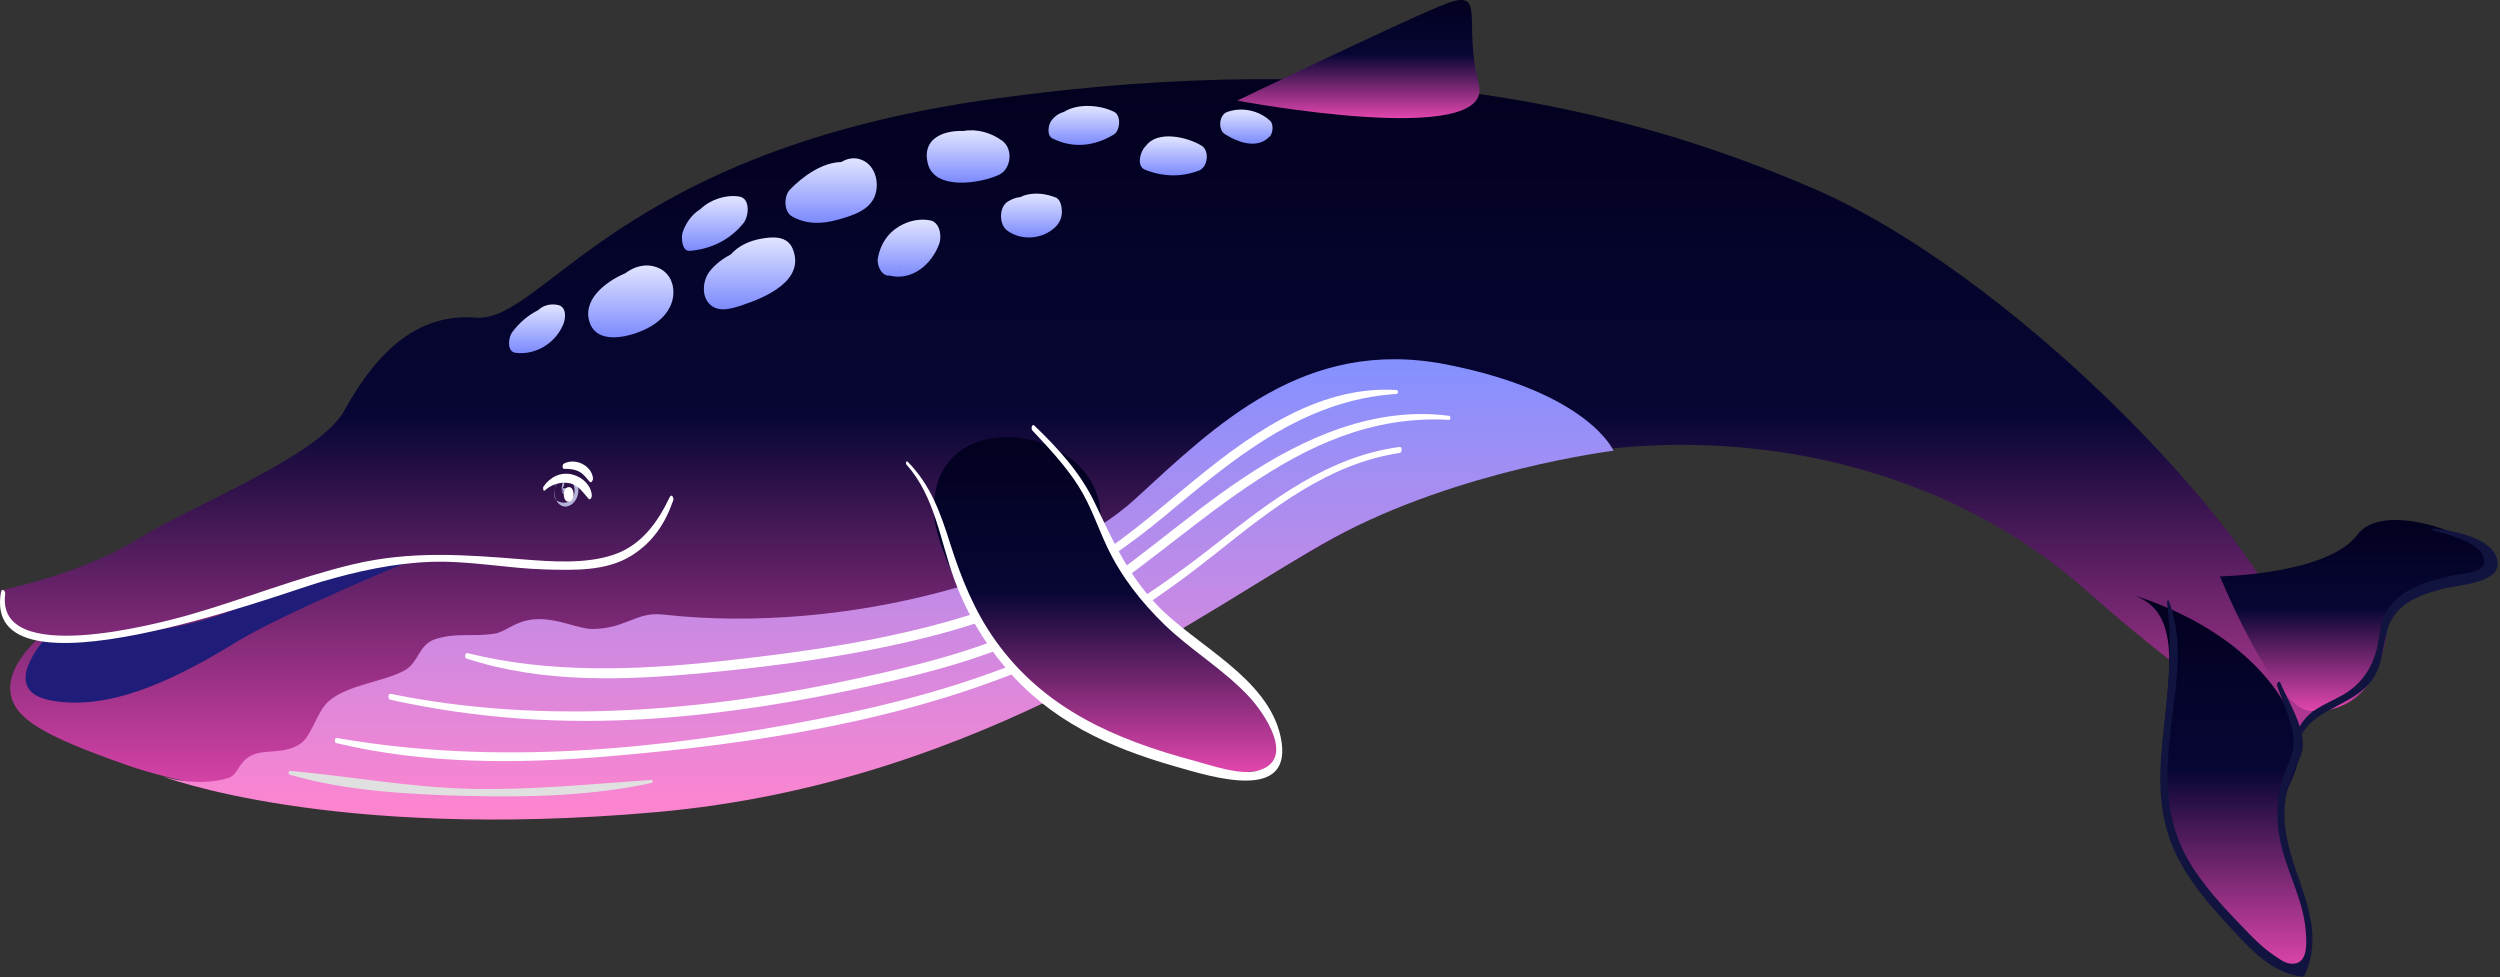 <svg width="1021" height="399" viewBox="0 0 1021 399" fill="none" xmlns="http://www.w3.org/2000/svg">
<rect x="0" y="0" width="1021" height="399" fill="#333333" stroke="none"/>
<path fill-rule="evenodd" clip-rule="evenodd" d="M14.905 261.447C14.905 261.447 -2.635 253.901 0.34 241.053C0.34 241.053 32.877 234.651 55.847 220.404C78.816 206.158 130.257 186.308 140.562 167.788C150.868 149.267 166.876 127.509 194.345 129.717C221.813 131.925 251.96 61.712 405.345 40.412C558.73 19.113 661.403 42.894 740.304 76.849C819.206 110.804 917.399 210.743 938.358 263.712C959.317 316.68 925.05 305.661 851.453 240.635C777.857 175.609 653.216 158.266 544.894 219.756C436.572 281.245 392.598 304.699 288.82 320.466C185.041 336.235 93.693 327.141 51.965 312.515C17.038 300.276 5.529 293.317 4.262 282.57C2.995 271.824 14.905 261.447 14.905 261.447" fill="url(#paint0_linear_108_6)"/>
<path fill-rule="evenodd" clip-rule="evenodd" d="M30.819 286.962C48.31 286.961 68.962 279.172 95.728 262.674C116.508 249.862 169.591 228.277 169.591 228.277C169.591 228.277 169.51 228.276 169.35 228.276C166.245 228.276 133.75 228.676 103.992 245.032C77.643 259.513 34.67 260.614 22.202 260.614C19.963 260.614 18.712 260.579 18.712 260.579C18.712 260.579 -1.178 281.948 20.742 286.046C23.991 286.655 27.337 286.962 30.819 286.962" fill="#1F1D79"/>
<path fill-rule="evenodd" clip-rule="evenodd" d="M65.648 316.828C65.648 316.828 79.357 321.745 92.921 317.869C97.437 316.577 97.092 311.283 102.683 308.538C108.442 305.703 116.408 308.374 123.073 303.439C127.132 300.431 129.651 290.568 133.966 286.612C141.515 279.707 156.266 278.586 165.025 273.923C171.114 270.678 170.881 263.34 177.579 261.101C186.146 258.236 192.138 260.175 201.731 258.836C206.44 258.178 210.25 253.589 218.119 252.932C227.288 252.168 236.071 256.868 241.718 256.868C255.483 256.868 259.822 249.77 270.555 250.965C347.44 259.52 430.496 234.082 463.444 203.927C496.391 173.772 532.774 137.445 590.788 148.865C648.802 160.286 658.967 184.076 658.967 184.076C658.967 184.076 595.849 191.839 544.697 219.656C493.545 247.472 402.003 319.723 268.301 331.644C134.592 343.565 65.648 316.828 65.648 316.828" fill="url(#paint1_linear_108_6)"/>
<path fill-rule="evenodd" clip-rule="evenodd" d="M505.291 41.086C505.291 41.086 568.195 10.804 588.182 2.443C608.167 -5.918 597.011 7.778 603.934 34.388C610.857 60.999 505.291 41.086 505.291 41.086" fill="url(#paint2_linear_108_6)"/>
<path fill-rule="evenodd" clip-rule="evenodd" d="M906.639 235.409C906.639 235.409 950.709 234.553 962.741 218.397C974.774 202.241 1021.9 222.556 1019.44 232.335C1016.98 242.113 977.998 232.254 974.951 257.081C971.902 281.909 958.852 291.009 943.851 290.416C928.851 289.821 906.639 235.409 906.639 235.409" fill="url(#paint3_linear_108_6)"/>
<path fill-rule="evenodd" clip-rule="evenodd" d="M871.329 243.196C871.329 243.196 911.811 253.838 931.676 285.099C951.543 316.36 923.601 320.42 932.863 346.613C942.124 372.805 947.764 392.915 937.329 396.634C926.894 400.353 891.962 359.714 884.384 329.973C876.805 300.23 899.523 252.318 871.329 243.196" fill="url(#paint4_linear_108_6)"/>
<path fill-rule="evenodd" clip-rule="evenodd" d="M2.117 242.598C-1.798 272.317 63.904 254.921 77.359 251.083C99.736 244.696 121.39 235.9 144.064 230.495C167.74 224.851 189.443 226.505 213.457 228.434C225.339 229.389 239.283 230.42 250.7 226.513C262.037 222.635 268.616 213.268 273.519 203.023C274.265 201.456 275.324 203.289 274.947 204.356C271.625 213.835 266.763 221.299 258.018 226.843C247.748 233.35 234.445 232.881 222.764 232.568C207.102 232.146 191.642 228.905 175.932 229.466C160.744 230.009 145.837 233.324 131.299 237.562C114.266 242.525 -7.936 288.547 0.408 241.836C0.737 240.041 2.302 241.207 2.117 242.598" fill="white"/>
<path fill-rule="evenodd" clip-rule="evenodd" d="M229.462 195.907C227.492 196.047 226.647 198.291 226.448 200.068C226.248 201.887 226.695 203.894 227.851 205.32C230.427 208.493 234.311 206.386 235.619 203.191C236.432 201.213 236.528 198.776 235.356 196.923C234.295 195.246 232.461 194.592 230.595 195.149C228.705 195.711 227.181 197.353 226.599 199.259C226.256 200.412 226.176 201.682 226.456 202.86C226.814 204.383 227.803 204.832 229.175 205.169C231.95 205.851 234.263 203.99 234.622 201.163C234.933 198.787 233.912 195.682 231.129 196.044C229.813 196.216 229.374 198.443 229.454 199.495C229.55 200.75 230.204 201.953 231.552 201.778C231.105 201.836 230.938 201.429 230.906 201.022C231.041 200.501 231.177 199.98 231.312 199.46C231.552 199.278 231.496 199.27 231.145 199.438C230.403 199.423 229.781 199.375 229.071 199.082C229.406 199.568 229.733 200.054 230.06 200.54C230.084 200.647 230.068 200.829 230.052 200.937C229.997 201.158 229.933 201.378 229.869 201.598C229.917 201.518 229.957 201.437 229.997 201.355C229.853 201.422 230.236 201.166 230.347 201.088C230.81 200.758 231.432 200.54 231.998 200.655C232.19 200.693 232.405 200.745 232.572 200.862C232.676 200.937 232.955 201.251 232.788 201.124C232.708 201.06 232.812 200.837 232.772 200.767C232.852 200.906 232.652 201.148 232.772 200.864C232.66 201.131 232.724 201.127 232.509 201.34C231.727 202.117 230.547 202.346 229.789 201.365C229.51 201.004 229.382 200.481 229.398 200.241C229.422 199.83 229.885 199.141 230.164 198.64C230.507 198.04 230.627 195.825 229.462 195.907" fill="#B6B3D9"/>
<path fill-rule="evenodd" clip-rule="evenodd" d="M222.55 200.259C225.035 197.913 228.999 196.655 232.411 197.308C236.375 198.071 237.861 201.002 240.363 203.666C241.134 204.487 241.735 202.991 241.703 202.403C241.475 198.196 237.837 194.84 233.824 193.808C228.967 192.556 224.686 194.827 221.957 198.722C221.657 199.152 221.803 200.963 222.55 200.259" fill="white"/>
<path fill-rule="evenodd" clip-rule="evenodd" d="M230.396 191.497C232.517 191.436 234.515 191.591 236.448 192.577C238.421 193.583 239.338 195.15 240.771 196.693C241.566 197.55 242.27 195.993 242.196 195.339C241.574 190.006 234.859 186.848 230.24 189.375C229.667 189.69 229.503 191.523 230.396 191.497" fill="white"/>
<path fill-rule="evenodd" clip-rule="evenodd" d="M232.179 204.901C229.547 204.901 229.662 198.933 232.327 198.933C234.959 198.933 234.853 204.901 232.179 204.901" fill="white"/>
<path fill-rule="evenodd" clip-rule="evenodd" d="M885.821 245.512C893.227 265.091 886.981 287.479 885.548 307.574C884.493 322.344 885.681 336.755 892.956 349.953C899.007 360.933 907.762 370.188 916.421 379.149C920.076 382.933 923.719 386.721 928.077 389.709C930.062 391.07 932.71 393.187 935.23 393.517C942.922 394.521 942.067 384.781 941.596 379.547C940.519 367.57 934.398 356.788 931.639 345.209C929.445 336.003 929.514 326.583 932.459 317.545C934.514 311.238 937.631 306.74 936.512 299.633C935.513 293.293 932.005 286.209 929.998 280.088C929.677 279.106 930.742 277.534 931.337 278.956C934.518 286.553 940.986 296.443 940.505 304.942C940.302 308.516 938.276 311.486 936.862 314.658C933.185 322.905 932.129 331.667 933.642 340.568C936.963 360.104 950.325 377.708 941.434 397.799C941.226 398.267 940.771 398.93 940.158 398.856C926.791 397.238 917.779 386.207 909.147 376.9C899.273 366.254 889.852 354.637 885.417 340.594C881.023 326.681 882.031 311.959 883.655 297.686C885.656 280.1 887.278 263.653 885.023 245.996C884.958 245.49 885.533 244.752 885.821 245.512" fill="#11143F"/>
<path fill-rule="evenodd" clip-rule="evenodd" d="M938.558 298.039C942.035 289.974 949.589 287.899 956.709 283.851C964.852 279.222 969.315 272.099 971.105 263.017C972.05 258.225 972.291 253.642 974.92 249.34C980.578 240.079 991.769 237.27 1001.61 235.062C1007.12 233.826 1018.04 233.955 1013.58 226.136C1010.71 221.109 998.598 217.793 993.705 216.728C993.333 216.647 993.328 215.803 993.726 215.844C1001.17 216.608 1016.97 219.223 1019.68 227.994C1022.79 238.069 1004.54 238.845 999.05 240.161C990.145 242.294 979.933 245.486 975.894 254.703C972.806 261.747 973.809 269.438 969.712 276.246C962.647 287.986 946.354 288.532 940.069 299.905C939.234 301.416 938.147 298.996 938.558 298.039" fill="#11143F"/>
<path fill-rule="evenodd" clip-rule="evenodd" d="M570.388 160.878C531.508 163.351 503.304 187.846 474.623 211.589C447.641 233.926 418.977 249.472 385.042 258.591C353.263 267.13 320.039 271.792 287.319 274.862C255.209 277.875 221.551 279.132 190.524 268.939C189.618 268.641 189.898 266.479 190.981 266.748C224.494 275.099 259.884 273.736 293.959 270.063C327.577 266.438 361.724 261.642 394.125 251.756C410.135 246.871 425.768 240.544 440.231 232.074C456.061 222.804 469.963 210.832 484.036 199.174C508.278 179.094 537.072 157.187 570.426 159.287C571.137 159.332 571.093 160.833 570.388 160.878" fill="white"/>
<path fill-rule="evenodd" clip-rule="evenodd" d="M591.757 171.473C528.34 167.921 486.777 221.434 437.079 251.238C412.306 266.095 384.48 273.597 356.508 279.871C326.748 286.546 296.539 291.487 266.089 293.52C230.017 295.928 194.692 293.567 159.398 285.772C158.34 285.539 158.444 283.147 159.454 283.354C222.375 296.175 288.158 290.545 350.437 277.016C380.005 270.593 409.729 263.096 435.924 247.436C461.392 232.211 483.052 211.642 507.686 195.216C532.429 178.716 561.431 165.839 591.797 169.823C592.52 169.918 592.493 171.515 591.757 171.473" fill="white"/>
<path fill-rule="evenodd" clip-rule="evenodd" d="M137.497 301.372C203.094 312.897 270.567 306.092 335.523 293.379C364.517 287.705 393.257 280.084 420.555 268.679C448.63 256.949 473.177 240.616 496.964 221.861C519.384 204.183 542.503 186.397 571.654 182.527C572.705 182.388 572.694 184.835 571.593 184.999C542.455 189.353 519.188 207.96 496.827 225.799C474.644 243.494 451.792 258.848 425.686 270.247C370.394 294.39 308.277 303.826 248.525 308.875C211.449 312.008 173.627 312.161 137.264 303.457C136.486 303.272 136.663 301.224 137.497 301.372" fill="white"/>
<path fill-rule="evenodd" clip-rule="evenodd" d="M118.401 314.814C143.109 317.052 167.232 321.559 192.164 322.154C217.017 322.748 241.444 320.163 266.184 318.509C266.673 318.477 266.697 319.625 266.264 319.72C242.117 324.975 216.704 325.67 192.092 325.082C167.849 324.503 141.634 323.212 118.225 316.345C117.68 316.184 117.776 314.757 118.401 314.814" fill="#E0E0E0"/>
<path fill-rule="evenodd" clip-rule="evenodd" d="M381.781 212.748C382.88 222.18 395.074 256.909 427.312 284.644C455.433 308.837 517.4 324.401 522.476 309.429C531.548 282.672 451.855 247.629 449.516 209.593C447.179 171.558 376.076 163.836 381.781 212.748" fill="url(#paint5_linear_108_6)"/>
<path fill-rule="evenodd" clip-rule="evenodd" d="M370.645 188.515C380.068 198.051 384.003 209.269 388.003 221.852C392.502 236.004 397.888 249.483 406.573 261.655C426.482 289.56 455.524 302.079 487.665 310.673C494.207 312.422 506.113 316.686 513.284 314.866C529.849 310.663 516.266 291.201 510.28 284.706C500.002 273.558 486.531 265.708 475.642 255.166C466.098 245.925 457.847 235.421 452.152 223.371C448.251 215.118 445.443 206.438 440.539 198.675C435.22 190.256 428.352 183.004 421.578 175.762C420.96 175.101 421.479 172.893 422.398 173.774C432.162 183.138 441.244 193.07 447.117 205.393C454.448 220.773 460.538 234.521 472.493 247.065C488.344 263.696 517.652 276.539 522.987 300.802C529.033 328.294 494.638 317.198 479.996 313.019C452.805 305.26 428.684 294.272 410.21 272.163C401.373 261.587 394.4 249.517 389.702 236.56C383.944 220.685 381.843 202.735 370.163 189.681C369.818 189.288 370.123 187.986 370.645 188.515" fill="white"/>
<path fill-rule="evenodd" clip-rule="evenodd" d="M268.493 109.25C263.724 107.435 259.132 108.761 255.38 111.591C247.227 115.048 237.466 122.621 240.93 132.002C244.691 142.186 261.268 136.639 267.437 132.258C271.709 129.223 274.893 125.025 275.021 119.572C275.141 114.991 272.773 110.882 268.493 109.25" fill="url(#paint6_linear_108_6)"/>
<path fill-rule="evenodd" clip-rule="evenodd" d="M310.406 97.574C305.863 98.452 301.441 100.483 298.463 103.92C295.082 105.663 292.072 107.981 289.836 110.816C286.923 114.499 286.326 121.164 290.103 124.483C293.823 127.747 299.157 125.947 303.273 124.574C312.714 121.425 328.959 114.516 323.754 101.655C321.519 96.125 315.329 96.623 310.406 97.574" fill="url(#paint7_linear_108_6)"/>
<path fill-rule="evenodd" clip-rule="evenodd" d="M303.676 91.085C305.83 88.385 306.577 80.989 301.876 80.258C296.427 79.41 290.022 81.494 285.939 85.503C282.572 87.496 280.048 91.113 278.778 94.919C278.184 96.69 278.328 102.693 281.655 102.443C290.343 101.791 298.235 97.885 303.676 91.085" fill="url(#paint8_linear_108_6)"/>
<path fill-rule="evenodd" clip-rule="evenodd" d="M350.865 64.938C348.256 64.255 345.76 64.854 343.608 66.178C335.709 66.306 327.73 72.148 322.608 77.437C320.103 80.019 320.007 86.343 323.355 88.305C329.223 91.743 335.717 91.534 342.123 89.741C348.088 88.071 355.489 85.921 357.512 79.389C359.238 73.839 357.031 66.547 350.865 64.938" fill="url(#paint9_linear_108_6)"/>
<path fill-rule="evenodd" clip-rule="evenodd" d="M409.423 57.584C404.927 54.19 398.832 52.502 393.478 53.499C385.056 53.145 376.296 56.816 378.956 66.932C381.839 77.895 400.519 74.891 407.974 71.397C413.006 69.038 413.831 60.912 409.423 57.584" fill="url(#paint10_linear_108_6)"/>
<path fill-rule="evenodd" clip-rule="evenodd" d="M367.683 108.556L367.563 108.708C367.379 109.082 367.427 109.333 367.683 108.556ZM383.552 99.678C380.484 107.932 372.536 114.857 363.231 112.543C360.295 112.939 357.913 108.569 358.547 105.265C359.59 99.857 362.365 95.358 367.153 92.494C370.995 90.196 375.471 89.152 379.905 90.006C383.866 90.77 384.73 96.511 383.552 99.678V99.678Z" fill="url(#paint11_linear_108_6)"/>
<path fill-rule="evenodd" clip-rule="evenodd" d="M431.159 80.669C427.146 79.107 422.856 78.516 418.639 79.709C418.013 79.887 417.427 80.14 416.883 80.45C415.021 80.637 413.166 81.306 411.572 82.325C407.88 84.685 407.964 91.724 411.364 94.188C417.206 98.421 425.746 97.753 430.947 92.779C432.745 91.059 433.668 88.996 433.675 86.449C433.679 84.633 433.182 81.457 431.159 80.669" fill="url(#paint12_linear_108_6)"/>
<path fill-rule="evenodd" clip-rule="evenodd" d="M455.079 45.73C449.566 42.887 440.199 42.035 434.456 45.73C432.53 46.242 430.733 47.452 429.384 49.276C428.069 51.052 427.392 55.328 429.874 56.561C438.273 60.737 447.044 59.73 454.92 54.919C457.473 53.36 457.973 47.221 455.079 45.73" fill="url(#paint13_linear_108_6)"/>
<path fill-rule="evenodd" clip-rule="evenodd" d="M490.727 59.499C484.825 55.908 472.539 53.05 467.89 59.725L467.757 59.829C465.727 61.699 463.989 67.842 467.589 69.296C474.769 72.193 482.403 72.448 489.667 69.658C493.264 68.277 494.097 61.548 490.727 59.499" fill="url(#paint14_linear_108_6)"/>
<path fill-rule="evenodd" clip-rule="evenodd" d="M227.97 124.583C224.993 123.884 221.781 124.676 219.818 126.663C215.6 128.74 212.051 131.863 209.17 135.691C207.625 137.743 206.844 143.631 210.562 144.093C218.9 145.128 226.916 140.057 230.055 132.433C231.085 129.923 231.431 125.398 227.97 124.583" fill="url(#paint15_linear_108_6)"/>
<path fill-rule="evenodd" clip-rule="evenodd" d="M518.77 49.389C514.146 45.073 507.213 43.584 501.173 45.737C497.851 46.921 497.312 52.923 500.223 54.769C505.09 57.855 512.342 60.717 517.453 56.738C517.648 56.586 517.822 56.402 517.979 56.197C519.988 55.101 520.25 50.771 518.77 49.389" fill="url(#paint16_linear_108_6)"/>
<defs>
<linearGradient id="paint0_linear_108_6" x1="472.219" y1="32.327" x2="472.219" y2="328.738" gradientUnits="userSpaceOnUse">
<stop stop-color="#02011F"/>
<stop offset="0.464" stop-color="#070634"/>
<stop offset="1" stop-color="#E146AD"/>
</linearGradient>
<linearGradient id="paint1_linear_108_6" x1="362.308" y1="146.713" x2="362.308" y2="334.706" gradientUnits="userSpaceOnUse">
<stop stop-color="#8491FF"/>
<stop offset="1" stop-color="#FF84CE"/>
</linearGradient>
<linearGradient id="paint2_linear_108_6" x1="554.776" y1="0" x2="554.776" y2="48.241" gradientUnits="userSpaceOnUse">
<stop stop-color="#02011F"/>
<stop offset="0.464" stop-color="#070634"/>
<stop offset="1" stop-color="#E146AD"/>
</linearGradient>
<linearGradient id="paint3_linear_108_6" x1="963.086" y1="212.361" x2="963.086" y2="290.443" gradientUnits="userSpaceOnUse">
<stop stop-color="#02011F"/>
<stop offset="0.464" stop-color="#070634"/>
<stop offset="1" stop-color="#E146AD"/>
</linearGradient>
<linearGradient id="paint4_linear_108_6" x1="907.137" y1="243.196" x2="907.137" y2="396.872" gradientUnits="userSpaceOnUse">
<stop stop-color="#02011F"/>
<stop offset="0.464" stop-color="#070634"/>
<stop offset="1" stop-color="#E146AD"/>
</linearGradient>
<linearGradient id="paint5_linear_108_6" x1="452.325" y1="178.543" x2="452.325" y2="315.31" gradientUnits="userSpaceOnUse">
<stop stop-color="#02011F"/>
<stop offset="0.464" stop-color="#070634"/>
<stop offset="1" stop-color="#E146AD"/>
</linearGradient>
<linearGradient id="paint6_linear_108_6" x1="257.619" y1="108.419" x2="257.619" y2="137.761" gradientUnits="userSpaceOnUse">
<stop stop-color="#E1E5FF"/>
<stop offset="1" stop-color="#7C8AFD"/>
</linearGradient>
<linearGradient id="paint7_linear_108_6" x1="306.109" y1="96.98" x2="306.109" y2="126.323" gradientUnits="userSpaceOnUse">
<stop stop-color="#E1E5FF"/>
<stop offset="1" stop-color="#7C8AFD"/>
</linearGradient>
<linearGradient id="paint8_linear_108_6" x1="291.934" y1="80.071" x2="291.934" y2="102.451" gradientUnits="userSpaceOnUse">
<stop stop-color="#E1E5FF"/>
<stop offset="1" stop-color="#7C8AFD"/>
</linearGradient>
<linearGradient id="paint9_linear_108_6" x1="339.43" y1="64.653" x2="339.43" y2="91.012" gradientUnits="userSpaceOnUse">
<stop stop-color="#E1E5FF"/>
<stop offset="1" stop-color="#7C8AFD"/>
</linearGradient>
<linearGradient id="paint10_linear_108_6" x1="395.38" y1="53.215" x2="395.38" y2="74.6" gradientUnits="userSpaceOnUse">
<stop stop-color="#E1E5FF"/>
<stop offset="1" stop-color="#7C8AFD"/>
</linearGradient>
<linearGradient id="paint11_linear_108_6" x1="371.241" y1="89.71" x2="371.241" y2="112.995" gradientUnits="userSpaceOnUse">
<stop stop-color="#E1E5FF"/>
<stop offset="1" stop-color="#7C8AFD"/>
</linearGradient>
<linearGradient id="paint12_linear_108_6" x1="421.242" y1="79.076" x2="421.242" y2="96.98" gradientUnits="userSpaceOnUse">
<stop stop-color="#E1E5FF"/>
<stop offset="1" stop-color="#7C8AFD"/>
</linearGradient>
<linearGradient id="paint13_linear_108_6" x1="442.627" y1="43.268" x2="442.627" y2="59.183" gradientUnits="userSpaceOnUse">
<stop stop-color="#E1E5FF"/>
<stop offset="1" stop-color="#7C8AFD"/>
</linearGradient>
<linearGradient id="paint14_linear_108_6" x1="479.181" y1="55.701" x2="479.181" y2="71.616" gradientUnits="userSpaceOnUse">
<stop stop-color="#E1E5FF"/>
<stop offset="1" stop-color="#7C8AFD"/>
</linearGradient>
<linearGradient id="paint15_linear_108_6" x1="219.324" y1="124.333" x2="219.324" y2="144.227" gradientUnits="userSpaceOnUse">
<stop stop-color="#E1E5FF"/>
<stop offset="1" stop-color="#7C8AFD"/>
</linearGradient>
<linearGradient id="paint16_linear_108_6" x1="509.02" y1="44.76" x2="509.02" y2="58.685" gradientUnits="userSpaceOnUse">
<stop stop-color="#E1E5FF"/>
<stop offset="1" stop-color="#7C8AFD"/>
</linearGradient>
</defs>
</svg>
